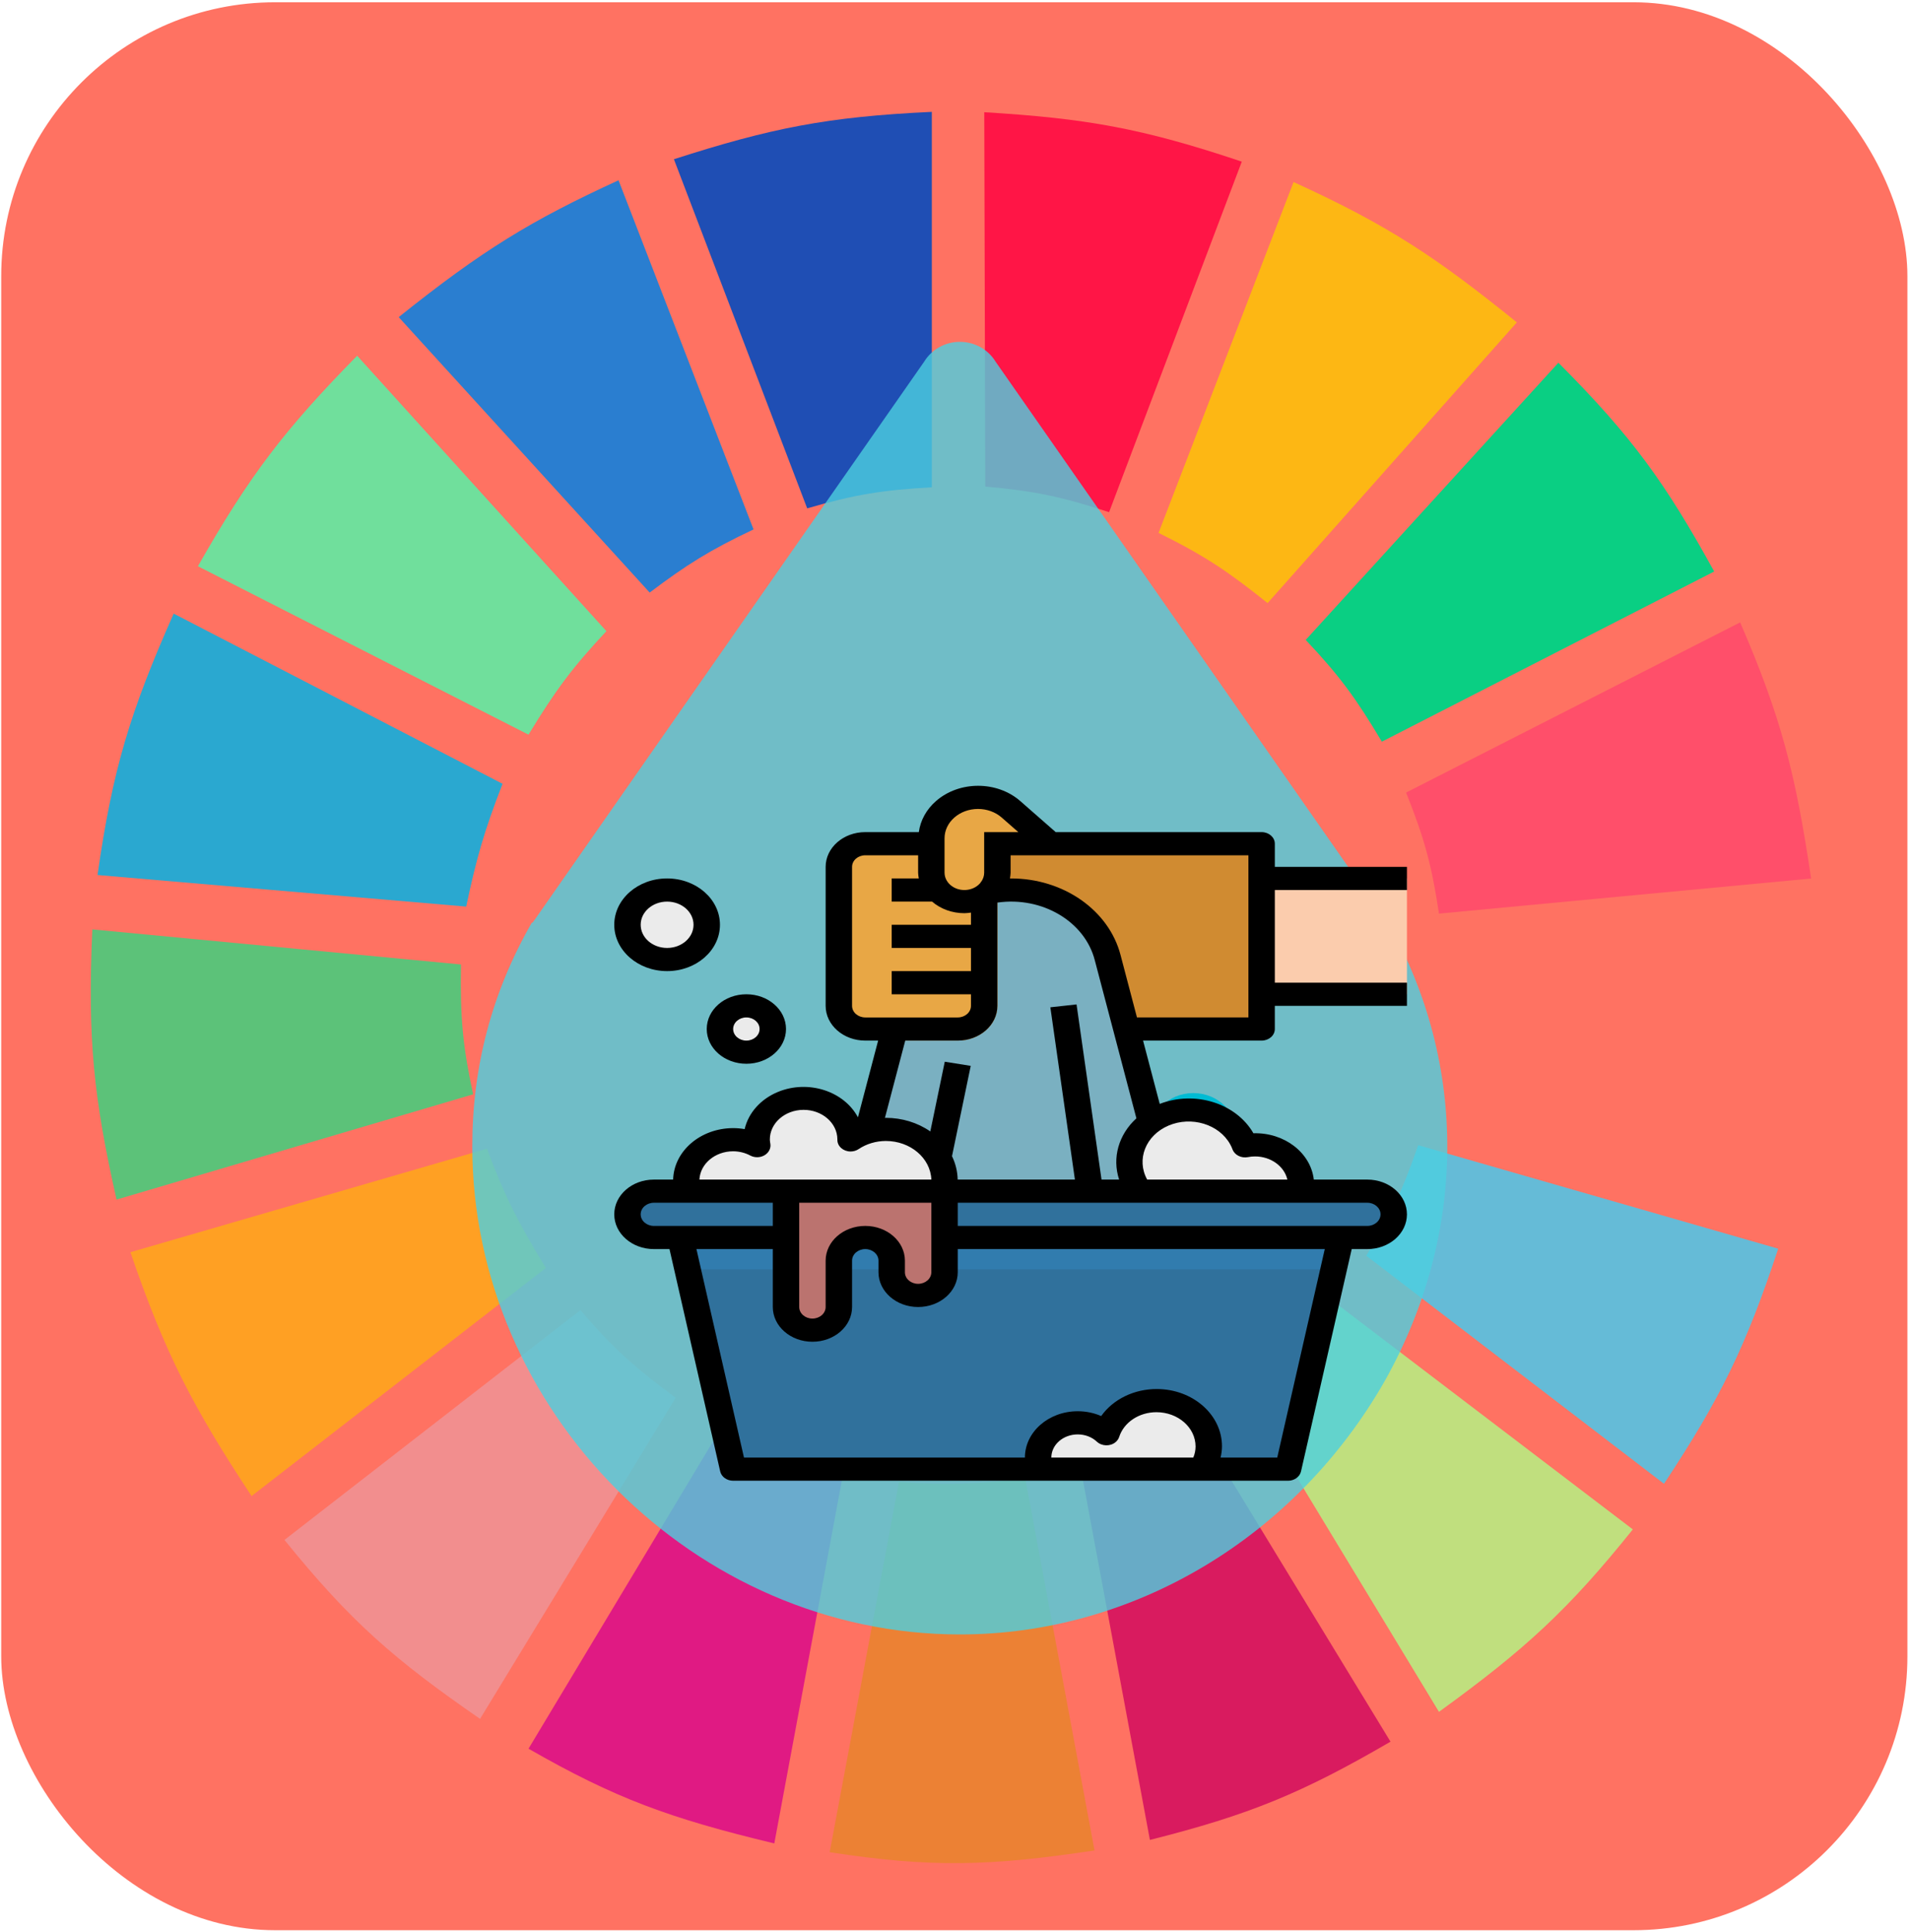 <svg width="687" height="695" viewBox="0 0 687 695" fill="none" xmlns="http://www.w3.org/2000/svg">
<rect x="0.44" y="0.818" width="685.626" height="693.507" rx="98.51" fill="#FF7262"/>
<g clip-path="url(#clip0)">
<path d="M290.335 182.861L242.396 57.276C277.207 46.099 297.363 42.01 335.161 40.237V175.288C317.196 176.295 307.353 177.917 290.335 182.861Z" fill="#1F4EB4"/>
<path d="M354.392 175.025L354.024 40.368C390.475 42.575 410.736 46.077 446.653 58.149L398.919 184.235C381.79 178.651 372.027 176.59 354.392 175.025Z" fill="#FF1546"/>
<path d="M416.716 191.696L465.277 65.481C499.803 81.233 516.951 92.835 545.59 115.967L455.938 216.939C441.919 205.733 433.535 199.993 416.716 191.696Z" fill="#FDB714"/>
<path d="M469.638 230.192L560.534 130.481C587.199 157.223 599.104 173.864 616.567 205.58L497.031 266.794C487.8 251.299 481.926 243.188 469.638 230.192Z" fill="#0ACF83"/>
<path d="M505.748 285.095L625.906 223.881C640.796 258.272 645.88 278.609 651.432 316.018L517.577 328.64C514.952 311.179 512.36 301.653 505.748 285.095Z" fill="#FF4F6A"/>
<path d="M515.707 392.378C518.704 375.612 519.659 365.868 519.443 347.572L653.297 334.95C654.959 371.636 653.133 392.484 645.204 430.243L515.707 392.378Z" fill="#FF7262"/>
<path d="M491.426 451.699C500.203 437.283 504.336 428.614 510.103 411.941L639.6 449.175C628.014 484.198 619.021 502.715 598.509 533.739L491.426 451.699Z" fill="#65BBD7"/>
<path d="M587.304 550.147L479.598 468.107C467.764 481.602 460.653 488.479 447.224 499.661L517.575 615.779C548.73 593.201 564.177 578.964 587.304 550.147Z" fill="#C0DF7E"/>
<path d="M500.144 626.508L429.792 511.021C414.529 518.734 405.59 522.548 388.702 528.06L413.605 661.848C449.283 652.854 468.243 645.079 500.144 626.508Z" fill="#D91B5F"/>
<path d="M323.331 533.108C341.077 534.27 351.028 533.923 368.779 531.846L393.682 665.634C355.619 671.369 334.704 671.84 298.428 666.265L323.331 533.108Z" fill="#EC8134"/>
<path d="M190.099 629.032L259.828 512.914C275.636 521.182 285.226 524.701 303.408 529.322L278.505 663.11C240.861 654.068 221.276 646.919 190.099 629.032Z" fill="#E01A83"/>
<path d="M102.317 553.934L208.779 471.263C220.65 485.231 228.371 491.895 243.02 502.817L172.669 618.304C141.875 597.019 126.104 583.353 102.317 553.934Z" fill="#F28E8E"/>
<path d="M90.486 538.157C69.31 506.005 59.427 486.972 46.905 450.438L175.157 413.204C181.562 430.454 186.42 439.79 196.324 456.117L90.486 538.157Z" fill="#FFA023"/>
<path d="M41.924 431.505C33.685 394.982 31.453 373.797 33.208 334.319L165.817 346.941C165.479 366.492 166.522 376.654 170.175 393.641L41.924 431.505Z" fill="#5CC279"/>
<path d="M35.076 314.756L167.686 326.115C171.365 308.719 174.123 299.036 180.76 281.94L62.47 220.726C46.748 256.186 40.515 276.716 35.076 314.756Z" fill="#2AA8D0"/>
<path d="M71.186 203.686C89.723 171.052 102.35 154.546 128.464 127.957L218.115 227.036C205.984 240.002 199.865 248.175 190.099 264.27L71.186 203.686Z" fill="#70DF9C"/>
<path d="M233.68 213.153C247.131 203.015 255.223 197.94 271.035 190.434L222.474 64.85C190.874 79.364 173.524 89.99 143.406 114.074L233.68 213.153Z" fill="#2A7ED0"/>
<path opacity="0.8" d="M499.246 331.931C499.246 331.384 498.712 330.837 498.177 330.837L358.088 130.081C355.414 125.705 350.602 122.97 345.255 122.97C339.907 122.97 335.095 125.705 332.422 130.081L192.334 330.837C191.8 331.383 191.8 331.931 191.265 331.931C176.828 357.094 169.877 383.898 169.877 412.342C169.877 507.523 250.08 587.935 345.255 587.935C407.814 587.935 466.094 552.925 498.176 496.583C527.585 444.069 528.119 382.803 499.246 331.931Z" fill="#4DCFE0"/>
<path d="M429.206 393.197C420.116 393.197 413.166 400.309 413.166 409.607C413.166 448.446 382.154 480.173 344.191 480.173C335.1 480.173 328.15 487.284 328.15 496.583C328.15 505.882 335.102 512.993 344.191 512.993C399.799 512.993 445.247 466.496 445.247 409.606C445.246 400.309 438.296 393.197 429.206 393.197Z" fill="#00BBD3"/>
<g filter="url(#filter0_d)">
<path d="M282.02 292.123V342.119C282.02 346.723 286.272 350.452 291.524 350.452H434.082V283.79H291.524C286.272 283.79 282.02 287.519 282.02 292.123Z" fill="#D08B31"/>
<path d="M486.358 296.289H434.086V337.952H486.358V296.289Z" fill="#FBCCAD"/>
<path d="M400.819 408.781H286.772L308.874 324.813C312.628 310.555 327.107 300.456 343.796 300.456C360.485 300.456 374.964 310.555 378.718 324.813L400.819 408.781Z" fill="#7AB0C1"/>
<path d="M368.528 415.811L377.959 414.777L367.53 341.607L358.099 342.641L368.528 415.811Z" fill="#7DBDD1"/>
<path d="M319.96 409.521L329.459 363.69L320.113 362.201L310.614 408.032L319.96 409.521Z" fill="#7DBDD1"/>
<path d="M291.524 283.79H324.787C330.038 283.79 334.291 287.519 334.291 292.123V342.119C334.291 346.723 330.038 350.452 324.787 350.452H291.524C286.273 350.452 282.02 346.723 282.02 342.119V292.123C282.02 287.519 286.273 283.79 291.524 283.79Z" fill="#E8A745"/>
<path d="M324.789 279.623H315.285V287.956H324.789C327.412 287.956 329.541 289.822 329.541 292.122V296.288H301.029V304.621H329.541V312.954H301.029V321.287H329.541V329.62H301.029V337.953H329.541V342.119C329.541 344.418 327.412 346.285 324.789 346.285H301.029V354.618H324.789C332.663 354.618 339.045 349.023 339.045 342.119V292.123C339.045 285.218 332.663 279.623 324.789 279.623Z" fill="#F5A338"/>
<path d="M220.242 325.454C228.115 325.454 234.498 319.858 234.498 312.955C234.498 306.052 228.115 300.456 220.242 300.456C212.369 300.456 205.986 306.052 205.986 312.955C205.986 319.858 212.369 325.454 220.242 325.454Z" fill="#EBEBEB"/>
<path d="M248.753 358.785C254.002 358.785 258.257 355.054 258.257 350.452C258.257 345.85 254.002 342.119 248.753 342.119C243.504 342.119 239.249 345.85 239.249 350.452C239.249 355.054 243.504 358.785 248.753 358.785Z" fill="#EBEBEB"/>
<path d="M339.046 283.79H358.054L343.969 271.441C337.406 265.687 326.767 265.692 320.204 271.446C317.059 274.204 315.286 277.95 315.286 281.857V294.207C315.286 299.961 320.604 304.622 327.166 304.622C333.729 304.622 339.046 299.956 339.046 294.207V283.79H339.046Z" fill="#E8A745"/>
<path d="M319.608 408.782C321.985 398.812 314.695 389.038 303.319 386.954C297.331 385.859 291.092 387.1 286.236 390.358V390.267C286.483 382.084 279.122 375.276 269.789 375.055C260.457 374.835 252.692 381.292 252.44 389.475C252.412 390.467 252.492 391.458 252.687 392.437C244.842 388.154 234.521 390.258 229.631 397.137C227.169 400.612 226.47 404.832 227.706 408.782H319.608V408.782Z" fill="#EBEBEB"/>
<path d="M448.098 408.783C448.236 408.095 448.317 407.4 448.34 406.7C448.383 398.684 441.003 392.155 431.86 392.117C430.611 392.113 429.365 392.229 428.149 392.471C424.433 382.668 412.358 377.36 401.172 380.614C389.99 383.872 383.937 394.458 387.648 404.266C388.251 405.866 389.102 407.383 390.171 408.782H448.098V408.783Z" fill="#EBEBEB"/>
<path d="M443.586 508.774H244.004L224.996 425.447H462.593L443.586 508.774Z" fill="#30719C"/>
<path d="M215.49 408.782H472.096C477.346 408.782 481.6 412.511 481.6 417.115C481.6 421.719 477.347 425.448 472.096 425.448H215.49C210.24 425.448 205.986 421.719 205.986 417.115C205.986 412.511 210.24 408.782 215.49 408.782Z" fill="#30719C"/>
<path d="M412.519 508.772C414.173 506.297 415.057 503.484 415.076 500.614C415.104 491.531 406.731 484.145 396.372 484.115C387.98 484.094 380.596 488.957 378.282 496.031C372.974 490.985 364.007 490.669 358.252 495.322C354.032 498.739 352.578 504.047 354.57 508.772H412.519Z" fill="#EBEBEB"/>
<path d="M459.98 436.905L462.593 425.447H224.996L227.609 436.905H459.98Z" fill="#317CAE"/>
<path d="M301.03 408.782H263.015V450.446C263.015 455.049 267.267 458.778 272.519 458.778C277.769 458.778 282.023 455.05 282.023 450.446V433.78C282.023 429.177 286.276 425.447 291.527 425.447C296.778 425.447 301.031 429.176 301.031 433.78V437.947C301.031 442.55 305.284 446.279 310.535 446.279C315.786 446.279 320.039 442.551 320.039 437.947V408.782H301.03Z" fill="#BB736F"/>
<path d="M486.355 300.455V292.123H438.836V283.79C438.836 281.49 436.707 279.624 434.084 279.624H360.02L347.323 268.495C338.95 261.134 325.359 261.113 316.963 268.454C313.523 271.458 311.346 275.395 310.79 279.624H291.526C283.652 279.624 277.27 285.219 277.27 292.123V342.119C277.27 349.023 283.652 354.618 291.526 354.618H296.149L288.888 382.22C283.846 372.737 270.997 368.634 260.182 373.054C253.966 375.596 249.495 380.57 248.136 386.462C246.776 386.22 245.394 386.099 244.006 386.099C232.274 386.116 222.694 394.328 222.414 404.614H215.494C207.62 404.614 201.238 410.21 201.238 417.114C201.238 424.017 207.62 429.613 215.494 429.613H221.101L239.349 509.607C239.8 511.544 241.748 512.94 244.006 512.94H443.588C445.845 512.94 447.793 511.548 448.245 509.607L466.492 429.613H472.099C479.974 429.613 486.355 424.017 486.355 417.114C486.355 410.21 479.974 404.614 472.099 404.614H452.854C451.737 394.915 442.243 387.632 431.133 387.949C424.898 377.125 410.081 372.484 397.437 377.392L391.444 354.619H434.084C436.706 354.619 438.835 352.752 438.835 350.453V342.12H486.355V333.787H438.836V300.455H486.355ZM320.037 281.857C320.032 276.024 325.426 271.291 332.078 271.291C335.276 271.291 338.341 272.403 340.603 274.386L346.581 279.623H334.293V294.206C334.293 295.389 333.903 296.543 333.176 297.539L333.034 297.564L333.076 297.697C330.876 300.559 326.448 301.318 323.183 299.389C321.216 298.226 320.037 296.285 320.037 294.206V281.857H320.037ZM286.773 342.119V292.123C286.773 289.823 288.902 287.957 291.525 287.957H310.533V294.206C310.557 294.906 310.637 295.602 310.775 296.29H301.029V304.622H315.561C318.654 307.293 322.822 308.789 327.165 308.789C327.963 308.768 328.757 308.697 329.541 308.576V312.955H301.029V321.288H329.541V329.621H301.029V337.954H329.541V342.12C329.541 344.42 327.412 346.286 324.789 346.286H291.526C288.902 346.285 286.773 344.419 286.773 342.119ZM310.533 354.618H324.789C332.663 354.618 339.045 349.023 339.045 342.119V304.972C355.159 302.672 370.522 311.784 374.09 325.749L389.045 382.582C382.624 388.424 380.258 396.823 382.834 404.614H376.504L367.518 341.602L358.09 342.635L366.924 404.614H324.76C324.703 401.723 324.014 398.864 322.721 396.202L329.46 363.704L320.117 362.213L314.914 387.294C310.366 384.128 304.726 382.403 298.919 382.403C298.805 382.403 298.7 382.428 298.591 382.428L305.904 354.618H310.533V354.618ZM291.525 421.28C283.651 421.28 277.269 426.875 277.269 433.779V450.444C277.269 452.744 275.14 454.61 272.518 454.61C269.895 454.61 267.766 452.744 267.766 450.444V412.947H315.285V437.945C315.285 440.245 313.156 442.111 310.533 442.111C307.91 442.111 305.782 440.245 305.782 437.945V433.779C305.781 426.875 299.399 421.28 291.525 421.28ZM244.006 394.432C246.21 394.44 248.368 394.986 250.241 396.002C251.828 396.815 253.81 396.748 255.325 395.836C256.865 394.907 257.663 393.29 257.378 391.67C257.283 391.199 257.221 390.724 257.202 390.249C257.155 384.366 262.557 379.567 269.263 379.529C275.968 379.491 281.446 384.224 281.489 390.103C281.489 390.187 281.489 390.266 281.489 390.341C281.489 392.64 283.618 394.507 286.241 394.507C287.267 394.507 288.27 394.215 289.092 393.673C291.905 391.774 295.355 390.736 298.91 390.723C307.748 390.723 314.995 396.869 315.285 404.614H231.869C232.159 398.919 237.505 394.436 244.006 394.432ZM210.742 417.114C210.742 414.814 212.871 412.947 215.494 412.947H258.262V421.28H215.494C212.871 421.28 210.742 419.413 210.742 417.114ZM358.447 504.607C358.447 500.003 362.7 496.274 367.951 496.274C370.56 496.274 373.055 497.224 374.832 498.899C376.638 500.57 379.641 500.644 381.551 499.061C382.164 498.553 382.615 497.907 382.848 497.195C384.535 491.92 390.019 488.279 396.268 488.287C404.028 488.296 410.315 493.812 410.324 500.616C410.319 501.978 410.044 503.328 409.512 504.607H358.447ZM439.705 504.607H419.314C419.642 503.295 419.813 501.957 419.828 500.616C419.871 489.241 409.388 479.988 396.41 479.951C388.261 479.926 380.682 483.609 376.381 489.675C373.762 488.529 370.878 487.938 367.951 487.942C357.454 487.942 348.943 495.404 348.943 504.607H247.898L230.796 429.613H258.262V450.445C258.262 457.348 264.643 462.944 272.518 462.944C280.392 462.944 286.773 457.348 286.773 450.445V433.779C286.773 431.48 288.902 429.613 291.525 429.613C294.148 429.613 296.277 431.48 296.277 433.779V437.945C296.277 444.849 302.659 450.445 310.533 450.445C318.407 450.445 324.789 444.849 324.789 437.945V429.613H456.798L439.705 504.607ZM476.851 417.114C476.851 419.413 474.722 421.28 472.099 421.28H324.789V412.947H472.099C474.722 412.947 476.851 414.809 476.851 417.114ZM423.629 393.782C424.399 395.807 426.785 396.994 429.161 396.536C429.997 396.365 430.853 396.282 431.708 396.282C437.354 396.282 442.219 399.765 443.35 404.614H392.923C388.926 397.386 392.371 388.686 400.611 385.183C408.856 381.679 418.778 384.699 422.774 391.924C423.112 392.524 423.397 393.144 423.629 393.782ZM429.332 346.285H389.249L383.352 323.874C379.166 307.688 362.724 296.222 343.797 296.289H343.555C343.692 295.602 343.773 294.902 343.797 294.206V287.956H429.332V346.285Z" fill="black"/>
<path d="M220.246 329.62C230.743 329.62 239.254 322.158 239.254 312.955C239.254 303.751 230.743 296.289 220.246 296.289C209.749 296.289 201.238 303.751 201.238 312.954C201.238 322.158 209.749 329.62 220.246 329.62ZM220.246 304.622C225.497 304.622 229.75 308.351 229.75 312.955C229.75 317.559 225.497 321.288 220.246 321.288C214.995 321.288 210.742 317.559 210.742 312.955C210.742 308.351 214.995 304.622 220.246 304.622Z" fill="black"/>
<path d="M234.501 350.45C234.501 357.354 240.883 362.949 248.757 362.949C256.631 362.949 263.013 357.354 263.013 350.45C263.013 343.546 256.631 337.951 248.757 337.951C240.883 337.951 234.501 343.547 234.501 350.45ZM253.509 350.45C253.509 352.75 251.38 354.616 248.757 354.616C246.135 354.616 244.006 352.75 244.006 350.45C244.006 348.151 246.135 346.284 248.757 346.284C251.38 346.284 253.509 348.146 253.509 350.45Z" fill="black"/>
</g>
</g>
<defs>
<filter id="filter0_d" x="201.238" y="262.961" width="320.583" height="285.442" filterUnits="userSpaceOnUse" color-interpolation-filters="sRGB">
<feFlood flood-opacity="0" result="BackgroundImageFix"/>
<feColorMatrix in="SourceAlpha" type="matrix" values="0 0 0 0 0 0 0 0 0 0 0 0 0 0 0 0 0 0 127 0"/>
<feOffset dx="19.702" dy="19.702"/>
<feGaussianBlur stdDeviation="7.881"/>
<feColorMatrix type="matrix" values="0 0 0 0 0 0 0 0 0 0 0 0 0 0 0 0 0 0 0.25 0"/>
<feBlend mode="normal" in2="BackgroundImageFix" result="effect1_dropShadow"/>
<feBlend mode="normal" in="SourceGraphic" in2="effect1_dropShadow" result="shape"/>
</filter>
<clipPath id="clip0">
<rect width="622.58" height="646.222" fill="white" transform="translate(31.964 24.461)"/>
</clipPath>
</defs>
</svg>
